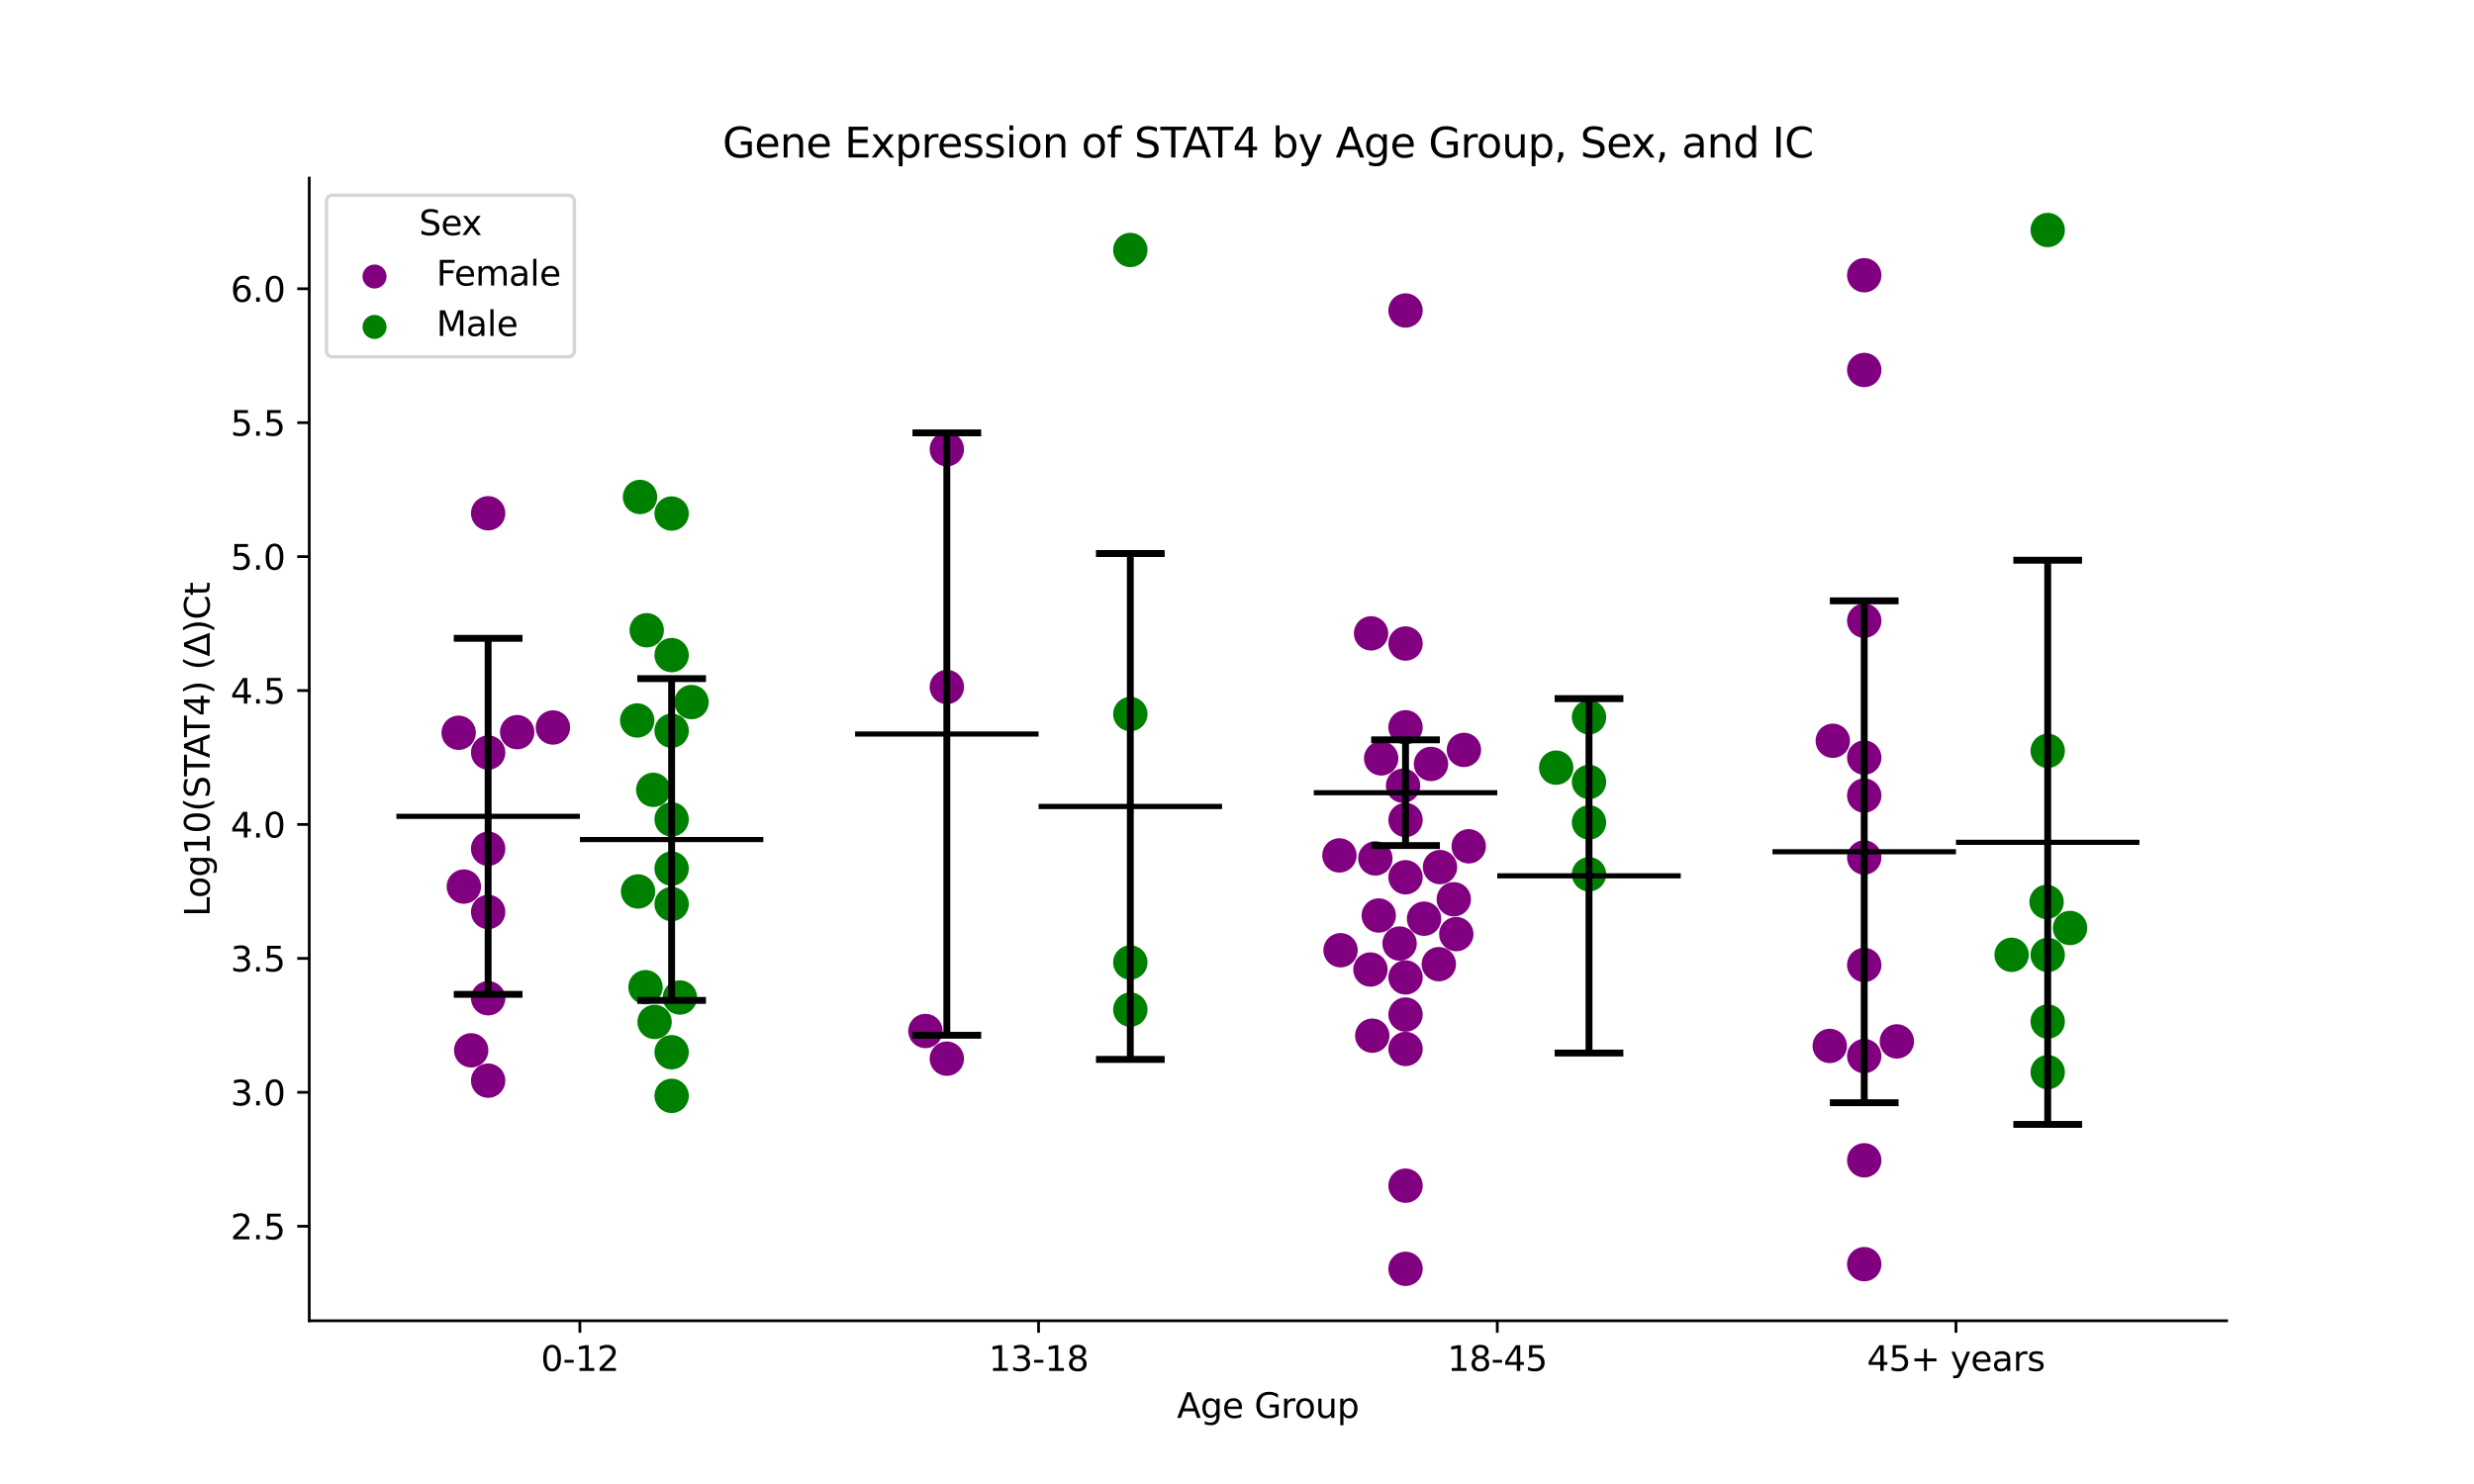 <?xml version="1.0" encoding="utf-8" standalone="no"?>
<!DOCTYPE svg PUBLIC "-//W3C//DTD SVG 1.1//EN"
  "http://www.w3.org/Graphics/SVG/1.1/DTD/svg11.dtd">
<svg xmlns:xlink="http://www.w3.org/1999/xlink" width="720pt" height="432pt" viewBox="0 0 720 432" xmlns="http://www.w3.org/2000/svg" version="1.1">
 <defs>
  <style type="text/css">*{stroke-linejoin: round; stroke-linecap: butt}</style>
 </defs>
 <g id="figure_1">
  <g id="patch_1">
   <path d="M 0 432 
L 720 432 
L 720 0 
L 0 0 
z
" style="fill: #ffffff"/>
  </g>
  <g id="axes_1">
   <g id="patch_2">
    <path d="M 90 384.48 
L 648 384.48 
L 648 51.84 
L 90 51.84 
z
" style="fill: #ffffff"/>
   </g>
   <g id="PathCollection_1">
    <defs>
     <path id="C0_0_8b8d76225d" d="M 0 5 
C 1.326 5 2.598 4.473 3.536 3.536 
C 4.473 2.598 5 1.326 5 -0 
C 5 -1.326 4.473 -2.598 3.536 -3.536 
C 2.598 -4.473 1.326 -5 0 -5 
C -1.326 -5 -2.598 -4.473 -3.536 -3.536 
C -4.473 -2.598 -5 -1.326 -5 0 
C -5 1.326 -4.473 2.598 -3.536 3.536 
C -2.598 4.473 -1.326 5 0 5 
z
"/>
    </defs>
    <g clip-path="url(#pb7ca5a3e1f)">
     <use xlink:href="#C0_0_8b8d76225d" x="160.913" y="211.775" style="fill: #800080"/>
    </g>
    <g clip-path="url(#pb7ca5a3e1f)">
     <use xlink:href="#C0_0_8b8d76225d" x="142.062" y="219.074" style="fill: #800080"/>
    </g>
    <g clip-path="url(#pb7ca5a3e1f)">
     <use xlink:href="#C0_0_8b8d76225d" x="142.062" y="314.582" style="fill: #800080"/>
    </g>
    <g clip-path="url(#pb7ca5a3e1f)">
     <use xlink:href="#C0_0_8b8d76225d" x="142.062" y="290.593" style="fill: #800080"/>
    </g>
    <g clip-path="url(#pb7ca5a3e1f)">
     <use xlink:href="#C0_0_8b8d76225d" x="150.511" y="213.136" style="fill: #800080"/>
    </g>
    <g clip-path="url(#pb7ca5a3e1f)">
     <use xlink:href="#C0_0_8b8d76225d" x="142.062" y="247.083" style="fill: #800080"/>
    </g>
    <g clip-path="url(#pb7ca5a3e1f)">
     <use xlink:href="#C0_0_8b8d76225d" x="142.062" y="149.418" style="fill: #800080"/>
    </g>
    <g clip-path="url(#pb7ca5a3e1f)">
     <use xlink:href="#C0_0_8b8d76225d" x="133.48" y="213.312" style="fill: #800080"/>
    </g>
    <g clip-path="url(#pb7ca5a3e1f)">
     <use xlink:href="#C0_0_8b8d76225d" x="137.127" y="305.756" style="fill: #800080"/>
    </g>
    <g clip-path="url(#pb7ca5a3e1f)">
     <use xlink:href="#C0_0_8b8d76225d" x="142.062" y="265.479" style="fill: #800080"/>
    </g>
    <g clip-path="url(#pb7ca5a3e1f)">
     <use xlink:href="#C0_0_8b8d76225d" x="134.988" y="258.089" style="fill: #800080"/>
    </g>
   </g>
   <g id="PathCollection_2">
    <defs>
     <path id="C1_0_8d7c200699" d="M 0 5 
C 1.326 5 2.598 4.473 3.536 3.536 
C 4.473 2.598 5 1.326 5 -0 
C 5 -1.326 4.473 -2.598 3.536 -3.536 
C 2.598 -4.473 1.326 -5 0 -5 
C -1.326 -5 -2.598 -4.473 -3.536 -3.536 
C -4.473 -2.598 -5 -1.326 -5 0 
C -5 1.326 -4.473 2.598 -3.536 3.536 
C -2.598 4.473 -1.326 5 0 5 
z
"/>
    </defs>
    <g clip-path="url(#pb7ca5a3e1f)">
     <use xlink:href="#C1_0_8d7c200699" x="195.459" y="263.179" style="fill: #008000"/>
    </g>
    <g clip-path="url(#pb7ca5a3e1f)">
     <use xlink:href="#C1_0_8d7c200699" x="185.44" y="209.73" style="fill: #008000"/>
    </g>
    <g clip-path="url(#pb7ca5a3e1f)">
     <use xlink:href="#C1_0_8d7c200699" x="195.459" y="306.306" style="fill: #008000"/>
    </g>
    <g clip-path="url(#pb7ca5a3e1f)">
     <use xlink:href="#C1_0_8d7c200699" x="195.459" y="190.709" style="fill: #008000"/>
    </g>
    <g clip-path="url(#pb7ca5a3e1f)">
     <use xlink:href="#C1_0_8d7c200699" x="197.877" y="290.377" style="fill: #008000"/>
    </g>
    <g clip-path="url(#pb7ca5a3e1f)">
     <use xlink:href="#C1_0_8d7c200699" x="201.254" y="204.382" style="fill: #008000"/>
    </g>
    <g clip-path="url(#pb7ca5a3e1f)">
     <use xlink:href="#C1_0_8d7c200699" x="195.459" y="252.85" style="fill: #008000"/>
    </g>
    <g clip-path="url(#pb7ca5a3e1f)">
     <use xlink:href="#C1_0_8d7c200699" x="186.261" y="144.673" style="fill: #008000"/>
    </g>
    <g clip-path="url(#pb7ca5a3e1f)">
     <use xlink:href="#C1_0_8d7c200699" x="195.459" y="149.495" style="fill: #008000"/>
    </g>
    <g clip-path="url(#pb7ca5a3e1f)">
     <use xlink:href="#C1_0_8d7c200699" x="195.459" y="212.721" style="fill: #008000"/>
    </g>
    <g clip-path="url(#pb7ca5a3e1f)">
     <use xlink:href="#C1_0_8d7c200699" x="195.459" y="319.015" style="fill: #008000"/>
    </g>
    <g clip-path="url(#pb7ca5a3e1f)">
     <use xlink:href="#C1_0_8d7c200699" x="190.499" y="297.492" style="fill: #008000"/>
    </g>
    <g clip-path="url(#pb7ca5a3e1f)">
     <use xlink:href="#C1_0_8d7c200699" x="195.459" y="238.533" style="fill: #008000"/>
    </g>
    <g clip-path="url(#pb7ca5a3e1f)">
     <use xlink:href="#C1_0_8d7c200699" x="188.212" y="183.473" style="fill: #008000"/>
    </g>
    <g clip-path="url(#pb7ca5a3e1f)">
     <use xlink:href="#C1_0_8d7c200699" x="187.862" y="287.373" style="fill: #008000"/>
    </g>
    <g clip-path="url(#pb7ca5a3e1f)">
     <use xlink:href="#C1_0_8d7c200699" x="185.69" y="259.513" style="fill: #008000"/>
    </g>
    <g clip-path="url(#pb7ca5a3e1f)">
     <use xlink:href="#C1_0_8d7c200699" x="190.115" y="229.925" style="fill: #008000"/>
    </g>
   </g>
   <g id="PathCollection_3">
    <defs>
     <path id="C2_0_3008ca7028" d="M 0 5 
C 1.326 5 2.598 4.473 3.536 3.536 
C 4.473 2.598 5 1.326 5 -0 
C 5 -1.326 4.473 -2.598 3.536 -3.536 
C 2.598 -4.473 1.326 -5 0 -5 
C -1.326 -5 -2.598 -4.473 -3.536 -3.536 
C -4.473 -2.598 -5 -1.326 -5 0 
C -5 1.326 -4.473 2.598 -3.536 3.536 
C -2.598 4.473 -1.326 5 0 5 
z
"/>
    </defs>
    <g clip-path="url(#pb7ca5a3e1f)">
     <use xlink:href="#C2_0_3008ca7028" x="275.555" y="308.18" style="fill: #800080"/>
    </g>
    <g clip-path="url(#pb7ca5a3e1f)">
     <use xlink:href="#C2_0_3008ca7028" x="275.555" y="199.99" style="fill: #800080"/>
    </g>
    <g clip-path="url(#pb7ca5a3e1f)">
     <use xlink:href="#C2_0_3008ca7028" x="275.555" y="130.769" style="fill: #800080"/>
    </g>
    <g clip-path="url(#pb7ca5a3e1f)">
     <use xlink:href="#C2_0_3008ca7028" x="269.324" y="300.131" style="fill: #800080"/>
    </g>
   </g>
   <g id="PathCollection_4">
    <defs>
     <path id="C3_0_a624e54385" d="M 0 5 
C 1.326 5 2.598 4.473 3.536 3.536 
C 4.473 2.598 5 1.326 5 -0 
C 5 -1.326 4.473 -2.598 3.536 -3.536 
C 2.598 -4.473 1.326 -5 0 -5 
C -1.326 -5 -2.598 -4.473 -3.536 -3.536 
C -4.473 -2.598 -5 -1.326 -5 0 
C -5 1.326 -4.473 2.598 -3.536 3.536 
C -2.598 4.473 -1.326 5 0 5 
z
"/>
    </defs>
    <g clip-path="url(#pb7ca5a3e1f)">
     <use xlink:href="#C3_0_a624e54385" x="328.952" y="72.769" style="fill: #008000"/>
    </g>
    <g clip-path="url(#pb7ca5a3e1f)">
     <use xlink:href="#C3_0_a624e54385" x="328.952" y="280.181" style="fill: #008000"/>
    </g>
    <g clip-path="url(#pb7ca5a3e1f)">
     <use xlink:href="#C3_0_a624e54385" x="328.952" y="207.868" style="fill: #008000"/>
    </g>
    <g clip-path="url(#pb7ca5a3e1f)">
     <use xlink:href="#C3_0_a624e54385" x="328.952" y="293.904" style="fill: #008000"/>
    </g>
   </g>
   <g id="PathCollection_5">
    <defs>
     <path id="C4_0_bea92e4f28" d="M 0 5 
C 1.326 5 2.598 4.473 3.536 3.536 
C 4.473 2.598 5 1.326 5 -0 
C 5 -1.326 4.473 -2.598 3.536 -3.536 
C 2.598 -4.473 1.326 -5 0 -5 
C -1.326 -5 -2.598 -4.473 -3.536 -3.536 
C -4.473 -2.598 -5 -1.326 -5 0 
C -5 1.326 -4.473 2.598 -3.536 3.536 
C -2.598 4.473 -1.326 5 0 5 
z
"/>
    </defs>
    <g clip-path="url(#pb7ca5a3e1f)">
     <use xlink:href="#C4_0_bea92e4f28" x="426.043" y="218.301" style="fill: #800080"/>
    </g>
    <g clip-path="url(#pb7ca5a3e1f)">
     <use xlink:href="#C4_0_bea92e4f28" x="390.137" y="276.622" style="fill: #800080"/>
    </g>
    <g clip-path="url(#pb7ca5a3e1f)">
     <use xlink:href="#C4_0_bea92e4f28" x="409.048" y="255.376" style="fill: #800080"/>
    </g>
    <g clip-path="url(#pb7ca5a3e1f)">
     <use xlink:href="#C4_0_bea92e4f28" x="423.819" y="271.926" style="fill: #800080"/>
    </g>
    <g clip-path="url(#pb7ca5a3e1f)">
     <use xlink:href="#C4_0_bea92e4f28" x="401.96" y="220.777" style="fill: #800080"/>
    </g>
    <g clip-path="url(#pb7ca5a3e1f)">
     <use xlink:href="#C4_0_bea92e4f28" x="399.018" y="184.375" style="fill: #800080"/>
    </g>
    <g clip-path="url(#pb7ca5a3e1f)">
     <use xlink:href="#C4_0_bea92e4f28" x="409.048" y="211.716" style="fill: #800080"/>
    </g>
    <g clip-path="url(#pb7ca5a3e1f)">
     <use xlink:href="#C4_0_bea92e4f28" x="416.46" y="222.388" style="fill: #800080"/>
    </g>
    <g clip-path="url(#pb7ca5a3e1f)">
     <use xlink:href="#C4_0_bea92e4f28" x="423.092" y="261.781" style="fill: #800080"/>
    </g>
    <g clip-path="url(#pb7ca5a3e1f)">
     <use xlink:href="#C4_0_bea92e4f28" x="408.335" y="228.723" style="fill: #800080"/>
    </g>
    <g clip-path="url(#pb7ca5a3e1f)">
     <use xlink:href="#C4_0_bea92e4f28" x="427.439" y="246.366" style="fill: #800080"/>
    </g>
    <g clip-path="url(#pb7ca5a3e1f)">
     <use xlink:href="#C4_0_bea92e4f28" x="398.83" y="282.231" style="fill: #800080"/>
    </g>
    <g clip-path="url(#pb7ca5a3e1f)">
     <use xlink:href="#C4_0_bea92e4f28" x="389.807" y="249.018" style="fill: #800080"/>
    </g>
    <g clip-path="url(#pb7ca5a3e1f)">
     <use xlink:href="#C4_0_bea92e4f28" x="409.048" y="238.7" style="fill: #800080"/>
    </g>
    <g clip-path="url(#pb7ca5a3e1f)">
     <use xlink:href="#C4_0_bea92e4f28" x="419.076" y="252.412" style="fill: #800080"/>
    </g>
    <g clip-path="url(#pb7ca5a3e1f)">
     <use xlink:href="#C4_0_bea92e4f28" x="414.435" y="267.44" style="fill: #800080"/>
    </g>
    <g clip-path="url(#pb7ca5a3e1f)">
     <use xlink:href="#C4_0_bea92e4f28" x="409.048" y="345.157" style="fill: #800080"/>
    </g>
    <g clip-path="url(#pb7ca5a3e1f)">
     <use xlink:href="#C4_0_bea92e4f28" x="401.252" y="266.508" style="fill: #800080"/>
    </g>
    <g clip-path="url(#pb7ca5a3e1f)">
     <use xlink:href="#C4_0_bea92e4f28" x="399.365" y="301.494" style="fill: #800080"/>
    </g>
    <g clip-path="url(#pb7ca5a3e1f)">
     <use xlink:href="#C4_0_bea92e4f28" x="418.734" y="280.675" style="fill: #800080"/>
    </g>
    <g clip-path="url(#pb7ca5a3e1f)">
     <use xlink:href="#C4_0_bea92e4f28" x="409.048" y="187.334" style="fill: #800080"/>
    </g>
    <g clip-path="url(#pb7ca5a3e1f)">
     <use xlink:href="#C4_0_bea92e4f28" x="409.048" y="305.361" style="fill: #800080"/>
    </g>
    <g clip-path="url(#pb7ca5a3e1f)">
     <use xlink:href="#C4_0_bea92e4f28" x="407.316" y="274.671" style="fill: #800080"/>
    </g>
    <g clip-path="url(#pb7ca5a3e1f)">
     <use xlink:href="#C4_0_bea92e4f28" x="409.048" y="369.36" style="fill: #800080"/>
    </g>
    <g clip-path="url(#pb7ca5a3e1f)">
     <use xlink:href="#C4_0_bea92e4f28" x="409.048" y="295.341" style="fill: #800080"/>
    </g>
    <g clip-path="url(#pb7ca5a3e1f)">
     <use xlink:href="#C4_0_bea92e4f28" x="400.266" y="249.894" style="fill: #800080"/>
    </g>
    <g clip-path="url(#pb7ca5a3e1f)">
     <use xlink:href="#C4_0_bea92e4f28" x="409.048" y="284.534" style="fill: #800080"/>
    </g>
    <g clip-path="url(#pb7ca5a3e1f)">
     <use xlink:href="#C4_0_bea92e4f28" x="409.048" y="90.387" style="fill: #800080"/>
    </g>
   </g>
   <g id="PathCollection_6">
    <defs>
     <path id="C5_0_c00184aec3" d="M 0 5 
C 1.326 5 2.598 4.473 3.536 3.536 
C 4.473 2.598 5 1.326 5 -0 
C 5 -1.326 4.473 -2.598 3.536 -3.536 
C 2.598 -4.473 1.326 -5 0 -5 
C -1.326 -5 -2.598 -4.473 -3.536 -3.536 
C -4.473 -2.598 -5 -1.326 -5 0 
C -5 1.326 -4.473 2.598 -3.536 3.536 
C -2.598 4.473 -1.326 5 0 5 
z
"/>
    </defs>
    <g clip-path="url(#pb7ca5a3e1f)">
     <use xlink:href="#C5_0_c00184aec3" x="462.445" y="227.62" style="fill: #008000"/>
    </g>
    <g clip-path="url(#pb7ca5a3e1f)">
     <use xlink:href="#C5_0_c00184aec3" x="462.445" y="208.792" style="fill: #008000"/>
    </g>
    <g clip-path="url(#pb7ca5a3e1f)">
     <use xlink:href="#C5_0_c00184aec3" x="452.892" y="223.469" style="fill: #008000"/>
    </g>
    <g clip-path="url(#pb7ca5a3e1f)">
     <use xlink:href="#C5_0_c00184aec3" x="462.445" y="239.408" style="fill: #008000"/>
    </g>
    <g clip-path="url(#pb7ca5a3e1f)">
     <use xlink:href="#C5_0_c00184aec3" x="462.445" y="254.506" style="fill: #008000"/>
    </g>
   </g>
   <g id="PathCollection_7">
    <defs>
     <path id="C6_0_31032e28a0" d="M 0 5 
C 1.326 5 2.598 4.473 3.536 3.536 
C 4.473 2.598 5 1.326 5 -0 
C 5 -1.326 4.473 -2.598 3.536 -3.536 
C 2.598 -4.473 1.326 -5 0 -5 
C -1.326 -5 -2.598 -4.473 -3.536 -3.536 
C -4.473 -2.598 -5 -1.326 -5 0 
C -5 1.326 -4.473 2.598 -3.536 3.536 
C -2.598 4.473 -1.326 5 0 5 
z
"/>
    </defs>
    <g clip-path="url(#pb7ca5a3e1f)">
     <use xlink:href="#C6_0_31032e28a0" x="533.391" y="215.646" style="fill: #800080"/>
    </g>
    <g clip-path="url(#pb7ca5a3e1f)">
     <use xlink:href="#C6_0_31032e28a0" x="542.541" y="307.427" style="fill: #800080"/>
    </g>
    <g clip-path="url(#pb7ca5a3e1f)">
     <use xlink:href="#C6_0_31032e28a0" x="542.541" y="231.589" style="fill: #800080"/>
    </g>
    <g clip-path="url(#pb7ca5a3e1f)">
     <use xlink:href="#C6_0_31032e28a0" x="542.541" y="220.552" style="fill: #800080"/>
    </g>
    <g clip-path="url(#pb7ca5a3e1f)">
     <use xlink:href="#C6_0_31032e28a0" x="542.541" y="180.701" style="fill: #800080"/>
    </g>
    <g clip-path="url(#pb7ca5a3e1f)">
     <use xlink:href="#C6_0_31032e28a0" x="542.541" y="280.901" style="fill: #800080"/>
    </g>
    <g clip-path="url(#pb7ca5a3e1f)">
     <use xlink:href="#C6_0_31032e28a0" x="532.508" y="304.477" style="fill: #800080"/>
    </g>
    <g clip-path="url(#pb7ca5a3e1f)">
     <use xlink:href="#C6_0_31032e28a0" x="542.541" y="337.773" style="fill: #800080"/>
    </g>
    <g clip-path="url(#pb7ca5a3e1f)">
     <use xlink:href="#C6_0_31032e28a0" x="552.037" y="303.16" style="fill: #800080"/>
    </g>
    <g clip-path="url(#pb7ca5a3e1f)">
     <use xlink:href="#C6_0_31032e28a0" x="542.541" y="368.006" style="fill: #800080"/>
    </g>
    <g clip-path="url(#pb7ca5a3e1f)">
     <use xlink:href="#C6_0_31032e28a0" x="542.541" y="80.121" style="fill: #800080"/>
    </g>
    <g clip-path="url(#pb7ca5a3e1f)">
     <use xlink:href="#C6_0_31032e28a0" x="542.541" y="249.622" style="fill: #800080"/>
    </g>
    <g clip-path="url(#pb7ca5a3e1f)">
     <use xlink:href="#C6_0_31032e28a0" x="542.541" y="107.702" style="fill: #800080"/>
    </g>
   </g>
   <g id="PathCollection_8">
    <defs>
     <path id="C7_0_d4eb9550bb" d="M 0 5 
C 1.326 5 2.598 4.473 3.536 3.536 
C 4.473 2.598 5 1.326 5 -0 
C 5 -1.326 4.473 -2.598 3.536 -3.536 
C 2.598 -4.473 1.326 -5 0 -5 
C -1.326 -5 -2.598 -4.473 -3.536 -3.536 
C -4.473 -2.598 -5 -1.326 -5 0 
C -5 1.326 -4.473 2.598 -3.536 3.536 
C -2.598 4.473 -1.326 5 0 5 
z
"/>
    </defs>
    <g clip-path="url(#pb7ca5a3e1f)">
     <use xlink:href="#C7_0_d4eb9550bb" x="595.938" y="312.111" style="fill: #008000"/>
    </g>
    <g clip-path="url(#pb7ca5a3e1f)">
     <use xlink:href="#C7_0_d4eb9550bb" x="595.938" y="218.573" style="fill: #008000"/>
    </g>
    <g clip-path="url(#pb7ca5a3e1f)">
     <use xlink:href="#C7_0_d4eb9550bb" x="595.938" y="277.989" style="fill: #008000"/>
    </g>
    <g clip-path="url(#pb7ca5a3e1f)">
     <use xlink:href="#C7_0_d4eb9550bb" x="585.438" y="277.954" style="fill: #008000"/>
    </g>
    <g clip-path="url(#pb7ca5a3e1f)">
     <use xlink:href="#C7_0_d4eb9550bb" x="595.61" y="262.549" style="fill: #008000"/>
    </g>
    <g clip-path="url(#pb7ca5a3e1f)">
     <use xlink:href="#C7_0_d4eb9550bb" x="595.938" y="297.379" style="fill: #008000"/>
    </g>
    <g clip-path="url(#pb7ca5a3e1f)">
     <use xlink:href="#C7_0_d4eb9550bb" x="595.938" y="66.96" style="fill: #008000"/>
    </g>
    <g clip-path="url(#pb7ca5a3e1f)">
     <use xlink:href="#C7_0_d4eb9550bb" x="602.445" y="270.141" style="fill: #008000"/>
    </g>
   </g>
   <g id="PathCollection_9"/>
   <g id="PathCollection_10"/>
   <g id="matplotlib.axis_1">
    <g id="xtick_1">
     <g id="line2d_1">
      <defs>
       <path id="m28224270ea" d="M 0 0 
L 0 3.5 
" style="stroke: #000000; stroke-width: 0.8"/>
      </defs>
      <g>
       <use xlink:href="#m28224270ea" x="168.761" y="384.48" style="stroke: #000000; stroke-width: 0.8"/>
      </g>
     </g>
     <g id="text_1">
      <!-- 0-12 -->
      <g transform="translate(157.413 399.078) scale(0.1 -0.1)">
       <defs>
        <path id="DejaVuSans-30" d="M 2034 4250 
Q 1547 4250 1301 3770 
Q 1056 3291 1056 2328 
Q 1056 1369 1301 889 
Q 1547 409 2034 409 
Q 2525 409 2770 889 
Q 3016 1369 3016 2328 
Q 3016 3291 2770 3770 
Q 2525 4250 2034 4250 
z
M 2034 4750 
Q 2819 4750 3233 4129 
Q 3647 3509 3647 2328 
Q 3647 1150 3233 529 
Q 2819 -91 2034 -91 
Q 1250 -91 836 529 
Q 422 1150 422 2328 
Q 422 3509 836 4129 
Q 1250 4750 2034 4750 
z
" transform="scale(0.016)"/>
        <path id="DejaVuSans-2d" d="M 313 2009 
L 1997 2009 
L 1997 1497 
L 313 1497 
L 313 2009 
z
" transform="scale(0.016)"/>
        <path id="DejaVuSans-31" d="M 794 531 
L 1825 531 
L 1825 4091 
L 703 3866 
L 703 4441 
L 1819 4666 
L 2450 4666 
L 2450 531 
L 3481 531 
L 3481 0 
L 794 0 
L 794 531 
z
" transform="scale(0.016)"/>
        <path id="DejaVuSans-32" d="M 1228 531 
L 3431 531 
L 3431 0 
L 469 0 
L 469 531 
Q 828 903 1448 1529 
Q 2069 2156 2228 2338 
Q 2531 2678 2651 2914 
Q 2772 3150 2772 3378 
Q 2772 3750 2511 3984 
Q 2250 4219 1831 4219 
Q 1534 4219 1204 4116 
Q 875 4013 500 3803 
L 500 4441 
Q 881 4594 1212 4672 
Q 1544 4750 1819 4750 
Q 2544 4750 2975 4387 
Q 3406 4025 3406 3419 
Q 3406 3131 3298 2873 
Q 3191 2616 2906 2266 
Q 2828 2175 2409 1742 
Q 1991 1309 1228 531 
z
" transform="scale(0.016)"/>
       </defs>
       <use xlink:href="#DejaVuSans-30"/>
       <use xlink:href="#DejaVuSans-2d" x="63.623"/>
       <use xlink:href="#DejaVuSans-31" x="99.707"/>
       <use xlink:href="#DejaVuSans-32" x="163.33"/>
      </g>
     </g>
    </g>
    <g id="xtick_2">
     <g id="line2d_2">
      <g>
       <use xlink:href="#m28224270ea" x="302.254" y="384.48" style="stroke: #000000; stroke-width: 0.8"/>
      </g>
     </g>
     <g id="text_2">
      <!-- 13-18 -->
      <g transform="translate(287.725 399.078) scale(0.1 -0.1)">
       <defs>
        <path id="DejaVuSans-33" d="M 2597 2516 
Q 3050 2419 3304 2112 
Q 3559 1806 3559 1356 
Q 3559 666 3084 287 
Q 2609 -91 1734 -91 
Q 1441 -91 1130 -33 
Q 819 25 488 141 
L 488 750 
Q 750 597 1062 519 
Q 1375 441 1716 441 
Q 2309 441 2620 675 
Q 2931 909 2931 1356 
Q 2931 1769 2642 2001 
Q 2353 2234 1838 2234 
L 1294 2234 
L 1294 2753 
L 1863 2753 
Q 2328 2753 2575 2939 
Q 2822 3125 2822 3475 
Q 2822 3834 2567 4026 
Q 2313 4219 1838 4219 
Q 1578 4219 1281 4162 
Q 984 4106 628 3988 
L 628 4550 
Q 988 4650 1302 4700 
Q 1616 4750 1894 4750 
Q 2613 4750 3031 4423 
Q 3450 4097 3450 3541 
Q 3450 3153 3228 2886 
Q 3006 2619 2597 2516 
z
" transform="scale(0.016)"/>
        <path id="DejaVuSans-38" d="M 2034 2216 
Q 1584 2216 1326 1975 
Q 1069 1734 1069 1313 
Q 1069 891 1326 650 
Q 1584 409 2034 409 
Q 2484 409 2743 651 
Q 3003 894 3003 1313 
Q 3003 1734 2745 1975 
Q 2488 2216 2034 2216 
z
M 1403 2484 
Q 997 2584 770 2862 
Q 544 3141 544 3541 
Q 544 4100 942 4425 
Q 1341 4750 2034 4750 
Q 2731 4750 3128 4425 
Q 3525 4100 3525 3541 
Q 3525 3141 3298 2862 
Q 3072 2584 2669 2484 
Q 3125 2378 3379 2068 
Q 3634 1759 3634 1313 
Q 3634 634 3220 271 
Q 2806 -91 2034 -91 
Q 1263 -91 848 271 
Q 434 634 434 1313 
Q 434 1759 690 2068 
Q 947 2378 1403 2484 
z
M 1172 3481 
Q 1172 3119 1398 2916 
Q 1625 2713 2034 2713 
Q 2441 2713 2670 2916 
Q 2900 3119 2900 3481 
Q 2900 3844 2670 4047 
Q 2441 4250 2034 4250 
Q 1625 4250 1398 4047 
Q 1172 3844 1172 3481 
z
" transform="scale(0.016)"/>
       </defs>
       <use xlink:href="#DejaVuSans-31"/>
       <use xlink:href="#DejaVuSans-33" x="63.623"/>
       <use xlink:href="#DejaVuSans-2d" x="127.246"/>
       <use xlink:href="#DejaVuSans-31" x="163.33"/>
       <use xlink:href="#DejaVuSans-38" x="226.953"/>
      </g>
     </g>
    </g>
    <g id="xtick_3">
     <g id="line2d_3">
      <g>
       <use xlink:href="#m28224270ea" x="435.746" y="384.48" style="stroke: #000000; stroke-width: 0.8"/>
      </g>
     </g>
     <g id="text_3">
      <!-- 18-45 -->
      <g transform="translate(421.218 399.078) scale(0.1 -0.1)">
       <defs>
        <path id="DejaVuSans-34" d="M 2419 4116 
L 825 1625 
L 2419 1625 
L 2419 4116 
z
M 2253 4666 
L 3047 4666 
L 3047 1625 
L 3713 1625 
L 3713 1100 
L 3047 1100 
L 3047 0 
L 2419 0 
L 2419 1100 
L 313 1100 
L 313 1709 
L 2253 4666 
z
" transform="scale(0.016)"/>
        <path id="DejaVuSans-35" d="M 691 4666 
L 3169 4666 
L 3169 4134 
L 1269 4134 
L 1269 2991 
Q 1406 3038 1543 3061 
Q 1681 3084 1819 3084 
Q 2600 3084 3056 2656 
Q 3513 2228 3513 1497 
Q 3513 744 3044 326 
Q 2575 -91 1722 -91 
Q 1428 -91 1123 -41 
Q 819 9 494 109 
L 494 744 
Q 775 591 1075 516 
Q 1375 441 1709 441 
Q 2250 441 2565 725 
Q 2881 1009 2881 1497 
Q 2881 1984 2565 2268 
Q 2250 2553 1709 2553 
Q 1456 2553 1204 2497 
Q 953 2441 691 2322 
L 691 4666 
z
" transform="scale(0.016)"/>
       </defs>
       <use xlink:href="#DejaVuSans-31"/>
       <use xlink:href="#DejaVuSans-38" x="63.623"/>
       <use xlink:href="#DejaVuSans-2d" x="127.246"/>
       <use xlink:href="#DejaVuSans-34" x="163.33"/>
       <use xlink:href="#DejaVuSans-35" x="226.953"/>
      </g>
     </g>
    </g>
    <g id="xtick_4">
     <g id="line2d_4">
      <g>
       <use xlink:href="#m28224270ea" x="569.239" y="384.48" style="stroke: #000000; stroke-width: 0.8"/>
      </g>
     </g>
     <g id="text_4">
      <!-- 45+ years -->
      <g transform="translate(543.338 399.078) scale(0.1 -0.1)">
       <defs>
        <path id="DejaVuSans-2b" d="M 2944 4013 
L 2944 2272 
L 4684 2272 
L 4684 1741 
L 2944 1741 
L 2944 0 
L 2419 0 
L 2419 1741 
L 678 1741 
L 678 2272 
L 2419 2272 
L 2419 4013 
L 2944 4013 
z
" transform="scale(0.016)"/>
        <path id="DejaVuSans-20" transform="scale(0.016)"/>
        <path id="DejaVuSans-79" d="M 2059 -325 
Q 1816 -950 1584 -1140 
Q 1353 -1331 966 -1331 
L 506 -1331 
L 506 -850 
L 844 -850 
Q 1081 -850 1212 -737 
Q 1344 -625 1503 -206 
L 1606 56 
L 191 3500 
L 800 3500 
L 1894 763 
L 2988 3500 
L 3597 3500 
L 2059 -325 
z
" transform="scale(0.016)"/>
        <path id="DejaVuSans-65" d="M 3597 1894 
L 3597 1613 
L 953 1613 
Q 991 1019 1311 708 
Q 1631 397 2203 397 
Q 2534 397 2845 478 
Q 3156 559 3463 722 
L 3463 178 
Q 3153 47 2828 -22 
Q 2503 -91 2169 -91 
Q 1331 -91 842 396 
Q 353 884 353 1716 
Q 353 2575 817 3079 
Q 1281 3584 2069 3584 
Q 2775 3584 3186 3129 
Q 3597 2675 3597 1894 
z
M 3022 2063 
Q 3016 2534 2758 2815 
Q 2500 3097 2075 3097 
Q 1594 3097 1305 2825 
Q 1016 2553 972 2059 
L 3022 2063 
z
" transform="scale(0.016)"/>
        <path id="DejaVuSans-61" d="M 2194 1759 
Q 1497 1759 1228 1600 
Q 959 1441 959 1056 
Q 959 750 1161 570 
Q 1363 391 1709 391 
Q 2188 391 2477 730 
Q 2766 1069 2766 1631 
L 2766 1759 
L 2194 1759 
z
M 3341 1997 
L 3341 0 
L 2766 0 
L 2766 531 
Q 2569 213 2275 61 
Q 1981 -91 1556 -91 
Q 1019 -91 701 211 
Q 384 513 384 1019 
Q 384 1609 779 1909 
Q 1175 2209 1959 2209 
L 2766 2209 
L 2766 2266 
Q 2766 2663 2505 2880 
Q 2244 3097 1772 3097 
Q 1472 3097 1187 3025 
Q 903 2953 641 2809 
L 641 3341 
Q 956 3463 1253 3523 
Q 1550 3584 1831 3584 
Q 2591 3584 2966 3190 
Q 3341 2797 3341 1997 
z
" transform="scale(0.016)"/>
        <path id="DejaVuSans-72" d="M 2631 2963 
Q 2534 3019 2420 3045 
Q 2306 3072 2169 3072 
Q 1681 3072 1420 2755 
Q 1159 2438 1159 1844 
L 1159 0 
L 581 0 
L 581 3500 
L 1159 3500 
L 1159 2956 
Q 1341 3275 1631 3429 
Q 1922 3584 2338 3584 
Q 2397 3584 2469 3576 
Q 2541 3569 2628 3553 
L 2631 2963 
z
" transform="scale(0.016)"/>
        <path id="DejaVuSans-73" d="M 2834 3397 
L 2834 2853 
Q 2591 2978 2328 3040 
Q 2066 3103 1784 3103 
Q 1356 3103 1142 2972 
Q 928 2841 928 2578 
Q 928 2378 1081 2264 
Q 1234 2150 1697 2047 
L 1894 2003 
Q 2506 1872 2764 1633 
Q 3022 1394 3022 966 
Q 3022 478 2636 193 
Q 2250 -91 1575 -91 
Q 1294 -91 989 -36 
Q 684 19 347 128 
L 347 722 
Q 666 556 975 473 
Q 1284 391 1588 391 
Q 1994 391 2212 530 
Q 2431 669 2431 922 
Q 2431 1156 2273 1281 
Q 2116 1406 1581 1522 
L 1381 1569 
Q 847 1681 609 1914 
Q 372 2147 372 2553 
Q 372 3047 722 3315 
Q 1072 3584 1716 3584 
Q 2034 3584 2315 3537 
Q 2597 3491 2834 3397 
z
" transform="scale(0.016)"/>
       </defs>
       <use xlink:href="#DejaVuSans-34"/>
       <use xlink:href="#DejaVuSans-35" x="63.623"/>
       <use xlink:href="#DejaVuSans-2b" x="127.246"/>
       <use xlink:href="#DejaVuSans-20" x="211.035"/>
       <use xlink:href="#DejaVuSans-79" x="242.822"/>
       <use xlink:href="#DejaVuSans-65" x="302.002"/>
       <use xlink:href="#DejaVuSans-61" x="363.525"/>
       <use xlink:href="#DejaVuSans-72" x="424.805"/>
       <use xlink:href="#DejaVuSans-73" x="465.918"/>
      </g>
     </g>
    </g>
    <g id="text_5">
     <!-- Age Group -->
     <g transform="translate(342.52 412.757) scale(0.1 -0.1)">
      <defs>
       <path id="DejaVuSans-41" d="M 2188 4044 
L 1331 1722 
L 3047 1722 
L 2188 4044 
z
M 1831 4666 
L 2547 4666 
L 4325 0 
L 3669 0 
L 3244 1197 
L 1141 1197 
L 716 0 
L 50 0 
L 1831 4666 
z
" transform="scale(0.016)"/>
       <path id="DejaVuSans-67" d="M 2906 1791 
Q 2906 2416 2648 2759 
Q 2391 3103 1925 3103 
Q 1463 3103 1205 2759 
Q 947 2416 947 1791 
Q 947 1169 1205 825 
Q 1463 481 1925 481 
Q 2391 481 2648 825 
Q 2906 1169 2906 1791 
z
M 3481 434 
Q 3481 -459 3084 -895 
Q 2688 -1331 1869 -1331 
Q 1566 -1331 1297 -1286 
Q 1028 -1241 775 -1147 
L 775 -588 
Q 1028 -725 1275 -790 
Q 1522 -856 1778 -856 
Q 2344 -856 2625 -561 
Q 2906 -266 2906 331 
L 2906 616 
Q 2728 306 2450 153 
Q 2172 0 1784 0 
Q 1141 0 747 490 
Q 353 981 353 1791 
Q 353 2603 747 3093 
Q 1141 3584 1784 3584 
Q 2172 3584 2450 3431 
Q 2728 3278 2906 2969 
L 2906 3500 
L 3481 3500 
L 3481 434 
z
" transform="scale(0.016)"/>
       <path id="DejaVuSans-47" d="M 3809 666 
L 3809 1919 
L 2778 1919 
L 2778 2438 
L 4434 2438 
L 4434 434 
Q 4069 175 3628 42 
Q 3188 -91 2688 -91 
Q 1594 -91 976 548 
Q 359 1188 359 2328 
Q 359 3472 976 4111 
Q 1594 4750 2688 4750 
Q 3144 4750 3555 4637 
Q 3966 4525 4313 4306 
L 4313 3634 
Q 3963 3931 3569 4081 
Q 3175 4231 2741 4231 
Q 1884 4231 1454 3753 
Q 1025 3275 1025 2328 
Q 1025 1384 1454 906 
Q 1884 428 2741 428 
Q 3075 428 3337 486 
Q 3600 544 3809 666 
z
" transform="scale(0.016)"/>
       <path id="DejaVuSans-6f" d="M 1959 3097 
Q 1497 3097 1228 2736 
Q 959 2375 959 1747 
Q 959 1119 1226 758 
Q 1494 397 1959 397 
Q 2419 397 2687 759 
Q 2956 1122 2956 1747 
Q 2956 2369 2687 2733 
Q 2419 3097 1959 3097 
z
M 1959 3584 
Q 2709 3584 3137 3096 
Q 3566 2609 3566 1747 
Q 3566 888 3137 398 
Q 2709 -91 1959 -91 
Q 1206 -91 779 398 
Q 353 888 353 1747 
Q 353 2609 779 3096 
Q 1206 3584 1959 3584 
z
" transform="scale(0.016)"/>
       <path id="DejaVuSans-75" d="M 544 1381 
L 544 3500 
L 1119 3500 
L 1119 1403 
Q 1119 906 1312 657 
Q 1506 409 1894 409 
Q 2359 409 2629 706 
Q 2900 1003 2900 1516 
L 2900 3500 
L 3475 3500 
L 3475 0 
L 2900 0 
L 2900 538 
Q 2691 219 2414 64 
Q 2138 -91 1772 -91 
Q 1169 -91 856 284 
Q 544 659 544 1381 
z
M 1991 3584 
L 1991 3584 
z
" transform="scale(0.016)"/>
       <path id="DejaVuSans-70" d="M 1159 525 
L 1159 -1331 
L 581 -1331 
L 581 3500 
L 1159 3500 
L 1159 2969 
Q 1341 3281 1617 3432 
Q 1894 3584 2278 3584 
Q 2916 3584 3314 3078 
Q 3713 2572 3713 1747 
Q 3713 922 3314 415 
Q 2916 -91 2278 -91 
Q 1894 -91 1617 61 
Q 1341 213 1159 525 
z
M 3116 1747 
Q 3116 2381 2855 2742 
Q 2594 3103 2138 3103 
Q 1681 3103 1420 2742 
Q 1159 2381 1159 1747 
Q 1159 1113 1420 752 
Q 1681 391 2138 391 
Q 2594 391 2855 752 
Q 3116 1113 3116 1747 
z
" transform="scale(0.016)"/>
      </defs>
      <use xlink:href="#DejaVuSans-41"/>
      <use xlink:href="#DejaVuSans-67" x="68.408"/>
      <use xlink:href="#DejaVuSans-65" x="131.885"/>
      <use xlink:href="#DejaVuSans-20" x="193.408"/>
      <use xlink:href="#DejaVuSans-47" x="225.195"/>
      <use xlink:href="#DejaVuSans-72" x="302.686"/>
      <use xlink:href="#DejaVuSans-6f" x="341.549"/>
      <use xlink:href="#DejaVuSans-75" x="402.73"/>
      <use xlink:href="#DejaVuSans-70" x="466.109"/>
     </g>
    </g>
   </g>
   <g id="matplotlib.axis_2">
    <g id="ytick_1">
     <g id="line2d_5">
      <defs>
       <path id="ma3c116d906" d="M 0 0 
L -3.5 0 
" style="stroke: #000000; stroke-width: 0.8"/>
      </defs>
      <g>
       <use xlink:href="#ma3c116d906" x="90" y="356.969" style="stroke: #000000; stroke-width: 0.8"/>
      </g>
     </g>
     <g id="text_6">
      <!-- 2.5 -->
      <g transform="translate(67.097 360.768) scale(0.1 -0.1)">
       <defs>
        <path id="DejaVuSans-2e" d="M 684 794 
L 1344 794 
L 1344 0 
L 684 0 
L 684 794 
z
" transform="scale(0.016)"/>
       </defs>
       <use xlink:href="#DejaVuSans-32"/>
       <use xlink:href="#DejaVuSans-2e" x="63.623"/>
       <use xlink:href="#DejaVuSans-35" x="95.41"/>
      </g>
     </g>
    </g>
    <g id="ytick_2">
     <g id="line2d_6">
      <g>
       <use xlink:href="#ma3c116d906" x="90" y="317.981" style="stroke: #000000; stroke-width: 0.8"/>
      </g>
     </g>
     <g id="text_7">
      <!-- 3.0 -->
      <g transform="translate(67.097 321.781) scale(0.1 -0.1)">
       <use xlink:href="#DejaVuSans-33"/>
       <use xlink:href="#DejaVuSans-2e" x="63.623"/>
       <use xlink:href="#DejaVuSans-30" x="95.41"/>
      </g>
     </g>
    </g>
    <g id="ytick_3">
     <g id="line2d_7">
      <g>
       <use xlink:href="#ma3c116d906" x="90" y="278.994" style="stroke: #000000; stroke-width: 0.8"/>
      </g>
     </g>
     <g id="text_8">
      <!-- 3.5 -->
      <g transform="translate(67.097 282.793) scale(0.1 -0.1)">
       <use xlink:href="#DejaVuSans-33"/>
       <use xlink:href="#DejaVuSans-2e" x="63.623"/>
       <use xlink:href="#DejaVuSans-35" x="95.41"/>
      </g>
     </g>
    </g>
    <g id="ytick_4">
     <g id="line2d_8">
      <g>
       <use xlink:href="#ma3c116d906" x="90" y="240.006" style="stroke: #000000; stroke-width: 0.8"/>
      </g>
     </g>
     <g id="text_9">
      <!-- 4.0 -->
      <g transform="translate(67.097 243.806) scale(0.1 -0.1)">
       <use xlink:href="#DejaVuSans-34"/>
       <use xlink:href="#DejaVuSans-2e" x="63.623"/>
       <use xlink:href="#DejaVuSans-30" x="95.41"/>
      </g>
     </g>
    </g>
    <g id="ytick_5">
     <g id="line2d_9">
      <g>
       <use xlink:href="#ma3c116d906" x="90" y="201.019" style="stroke: #000000; stroke-width: 0.8"/>
      </g>
     </g>
     <g id="text_10">
      <!-- 4.5 -->
      <g transform="translate(67.097 204.818) scale(0.1 -0.1)">
       <use xlink:href="#DejaVuSans-34"/>
       <use xlink:href="#DejaVuSans-2e" x="63.623"/>
       <use xlink:href="#DejaVuSans-35" x="95.41"/>
      </g>
     </g>
    </g>
    <g id="ytick_6">
     <g id="line2d_10">
      <g>
       <use xlink:href="#ma3c116d906" x="90" y="162.032" style="stroke: #000000; stroke-width: 0.8"/>
      </g>
     </g>
     <g id="text_11">
      <!-- 5.0 -->
      <g transform="translate(67.097 165.831) scale(0.1 -0.1)">
       <use xlink:href="#DejaVuSans-35"/>
       <use xlink:href="#DejaVuSans-2e" x="63.623"/>
       <use xlink:href="#DejaVuSans-30" x="95.41"/>
      </g>
     </g>
    </g>
    <g id="ytick_7">
     <g id="line2d_11">
      <g>
       <use xlink:href="#ma3c116d906" x="90" y="123.044" style="stroke: #000000; stroke-width: 0.8"/>
      </g>
     </g>
     <g id="text_12">
      <!-- 5.5 -->
      <g transform="translate(67.097 126.843) scale(0.1 -0.1)">
       <use xlink:href="#DejaVuSans-35"/>
       <use xlink:href="#DejaVuSans-2e" x="63.623"/>
       <use xlink:href="#DejaVuSans-35" x="95.41"/>
      </g>
     </g>
    </g>
    <g id="ytick_8">
     <g id="line2d_12">
      <g>
       <use xlink:href="#ma3c116d906" x="90" y="84.057" style="stroke: #000000; stroke-width: 0.8"/>
      </g>
     </g>
     <g id="text_13">
      <!-- 6.0 -->
      <g transform="translate(67.097 87.856) scale(0.1 -0.1)">
       <defs>
        <path id="DejaVuSans-36" d="M 2113 2584 
Q 1688 2584 1439 2293 
Q 1191 2003 1191 1497 
Q 1191 994 1439 701 
Q 1688 409 2113 409 
Q 2538 409 2786 701 
Q 3034 994 3034 1497 
Q 3034 2003 2786 2293 
Q 2538 2584 2113 2584 
z
M 3366 4563 
L 3366 3988 
Q 3128 4100 2886 4159 
Q 2644 4219 2406 4219 
Q 1781 4219 1451 3797 
Q 1122 3375 1075 2522 
Q 1259 2794 1537 2939 
Q 1816 3084 2150 3084 
Q 2853 3084 3261 2657 
Q 3669 2231 3669 1497 
Q 3669 778 3244 343 
Q 2819 -91 2113 -91 
Q 1303 -91 875 529 
Q 447 1150 447 2328 
Q 447 3434 972 4092 
Q 1497 4750 2381 4750 
Q 2619 4750 2861 4703 
Q 3103 4656 3366 4563 
z
" transform="scale(0.016)"/>
       </defs>
       <use xlink:href="#DejaVuSans-36"/>
       <use xlink:href="#DejaVuSans-2e" x="63.623"/>
       <use xlink:href="#DejaVuSans-30" x="95.41"/>
      </g>
     </g>
    </g>
    <g id="text_14">
     <!-- Log10(STAT4) (Δ)Ct -->
     <g transform="translate(61.017 266.827) rotate(-90) scale(0.1 -0.1)">
      <defs>
       <path id="DejaVuSans-4c" d="M 628 4666 
L 1259 4666 
L 1259 531 
L 3531 531 
L 3531 0 
L 628 0 
L 628 4666 
z
" transform="scale(0.016)"/>
       <path id="DejaVuSans-28" d="M 1984 4856 
Q 1566 4138 1362 3434 
Q 1159 2731 1159 2009 
Q 1159 1288 1364 580 
Q 1569 -128 1984 -844 
L 1484 -844 
Q 1016 -109 783 600 
Q 550 1309 550 2009 
Q 550 2706 781 3412 
Q 1013 4119 1484 4856 
L 1984 4856 
z
" transform="scale(0.016)"/>
       <path id="DejaVuSans-53" d="M 3425 4513 
L 3425 3897 
Q 3066 4069 2747 4153 
Q 2428 4238 2131 4238 
Q 1616 4238 1336 4038 
Q 1056 3838 1056 3469 
Q 1056 3159 1242 3001 
Q 1428 2844 1947 2747 
L 2328 2669 
Q 3034 2534 3370 2195 
Q 3706 1856 3706 1288 
Q 3706 609 3251 259 
Q 2797 -91 1919 -91 
Q 1588 -91 1214 -16 
Q 841 59 441 206 
L 441 856 
Q 825 641 1194 531 
Q 1563 422 1919 422 
Q 2459 422 2753 634 
Q 3047 847 3047 1241 
Q 3047 1584 2836 1778 
Q 2625 1972 2144 2069 
L 1759 2144 
Q 1053 2284 737 2584 
Q 422 2884 422 3419 
Q 422 4038 858 4394 
Q 1294 4750 2059 4750 
Q 2388 4750 2728 4690 
Q 3069 4631 3425 4513 
z
" transform="scale(0.016)"/>
       <path id="DejaVuSans-54" d="M -19 4666 
L 3928 4666 
L 3928 4134 
L 2272 4134 
L 2272 0 
L 1638 0 
L 1638 4134 
L -19 4134 
L -19 4666 
z
" transform="scale(0.016)"/>
       <path id="DejaVuSans-29" d="M 513 4856 
L 1013 4856 
Q 1481 4119 1714 3412 
Q 1947 2706 1947 2009 
Q 1947 1309 1714 600 
Q 1481 -109 1013 -844 
L 513 -844 
Q 928 -128 1133 580 
Q 1338 1288 1338 2009 
Q 1338 2731 1133 3434 
Q 928 4138 513 4856 
z
" transform="scale(0.016)"/>
       <path id="DejaVuSans-394" d="M 2188 4044 
L 906 525 
L 3472 525 
L 2188 4044 
z
M 50 0 
L 1831 4666 
L 2547 4666 
L 4325 0 
L 50 0 
z
" transform="scale(0.016)"/>
       <path id="DejaVuSans-43" d="M 4122 4306 
L 4122 3641 
Q 3803 3938 3442 4084 
Q 3081 4231 2675 4231 
Q 1875 4231 1450 3742 
Q 1025 3253 1025 2328 
Q 1025 1406 1450 917 
Q 1875 428 2675 428 
Q 3081 428 3442 575 
Q 3803 722 4122 1019 
L 4122 359 
Q 3791 134 3420 21 
Q 3050 -91 2638 -91 
Q 1578 -91 968 557 
Q 359 1206 359 2328 
Q 359 3453 968 4101 
Q 1578 4750 2638 4750 
Q 3056 4750 3426 4639 
Q 3797 4528 4122 4306 
z
" transform="scale(0.016)"/>
       <path id="DejaVuSans-74" d="M 1172 4494 
L 1172 3500 
L 2356 3500 
L 2356 3053 
L 1172 3053 
L 1172 1153 
Q 1172 725 1289 603 
Q 1406 481 1766 481 
L 2356 481 
L 2356 0 
L 1766 0 
Q 1100 0 847 248 
Q 594 497 594 1153 
L 594 3053 
L 172 3053 
L 172 3500 
L 594 3500 
L 594 4494 
L 1172 4494 
z
" transform="scale(0.016)"/>
      </defs>
      <use xlink:href="#DejaVuSans-4c"/>
      <use xlink:href="#DejaVuSans-6f" x="53.963"/>
      <use xlink:href="#DejaVuSans-67" x="115.145"/>
      <use xlink:href="#DejaVuSans-31" x="178.621"/>
      <use xlink:href="#DejaVuSans-30" x="242.244"/>
      <use xlink:href="#DejaVuSans-28" x="305.867"/>
      <use xlink:href="#DejaVuSans-53" x="344.881"/>
      <use xlink:href="#DejaVuSans-54" x="408.357"/>
      <use xlink:href="#DejaVuSans-41" x="461.691"/>
      <use xlink:href="#DejaVuSans-54" x="522.35"/>
      <use xlink:href="#DejaVuSans-34" x="583.434"/>
      <use xlink:href="#DejaVuSans-29" x="647.057"/>
      <use xlink:href="#DejaVuSans-20" x="686.07"/>
      <use xlink:href="#DejaVuSans-28" x="717.857"/>
      <use xlink:href="#DejaVuSans-394" x="756.871"/>
      <use xlink:href="#DejaVuSans-29" x="825.279"/>
      <use xlink:href="#DejaVuSans-43" x="864.293"/>
      <use xlink:href="#DejaVuSans-74" x="934.117"/>
     </g>
    </g>
   </g>
   <g id="LineCollection_1">
    <path d="M 142.062 289.453 
L 142.062 185.812 
" clip-path="url(#pb7ca5a3e1f)" style="fill: none; stroke: #000000; stroke-width: 2"/>
   </g>
   <g id="line2d_13">
    <defs>
     <path id="m2f48bf28db" d="M 10 0 
L -10 -0 
" style="stroke: #000000; stroke-width: 2"/>
    </defs>
    <g clip-path="url(#pb7ca5a3e1f)">
     <use xlink:href="#m2f48bf28db" x="142.062" y="289.453" style="stroke: #000000; stroke-width: 2"/>
    </g>
   </g>
   <g id="line2d_14">
    <g clip-path="url(#pb7ca5a3e1f)">
     <use xlink:href="#m2f48bf28db" x="142.062" y="185.812" style="stroke: #000000; stroke-width: 2"/>
    </g>
   </g>
   <g id="LineCollection_2">
    <path d="M 115.364 237.632 
L 168.761 237.632 
" clip-path="url(#pb7ca5a3e1f)" style="fill: none; stroke: #000000; stroke-width: 1.5"/>
   </g>
   <g id="LineCollection_3">
    <path d="M 195.459 291.231 
L 195.459 197.55 
" clip-path="url(#pb7ca5a3e1f)" style="fill: none; stroke: #000000; stroke-width: 2"/>
   </g>
   <g id="line2d_15">
    <g clip-path="url(#pb7ca5a3e1f)">
     <use xlink:href="#m2f48bf28db" x="195.459" y="291.231" style="stroke: #000000; stroke-width: 2"/>
    </g>
   </g>
   <g id="line2d_16">
    <g clip-path="url(#pb7ca5a3e1f)">
     <use xlink:href="#m2f48bf28db" x="195.459" y="197.55" style="stroke: #000000; stroke-width: 2"/>
    </g>
   </g>
   <g id="LineCollection_4">
    <path d="M 168.761 244.391 
L 222.158 244.391 
" clip-path="url(#pb7ca5a3e1f)" style="fill: none; stroke: #000000; stroke-width: 1.5"/>
   </g>
   <g id="LineCollection_5">
    <path d="M 275.555 301.356 
L 275.555 126.005 
" clip-path="url(#pb7ca5a3e1f)" style="fill: none; stroke: #000000; stroke-width: 2"/>
   </g>
   <g id="line2d_17">
    <g clip-path="url(#pb7ca5a3e1f)">
     <use xlink:href="#m2f48bf28db" x="275.555" y="301.356" style="stroke: #000000; stroke-width: 2"/>
    </g>
   </g>
   <g id="line2d_18">
    <g clip-path="url(#pb7ca5a3e1f)">
     <use xlink:href="#m2f48bf28db" x="275.555" y="126.005" style="stroke: #000000; stroke-width: 2"/>
    </g>
   </g>
   <g id="LineCollection_6">
    <path d="M 248.856 213.681 
L 302.254 213.681 
" clip-path="url(#pb7ca5a3e1f)" style="fill: none; stroke: #000000; stroke-width: 1.5"/>
   </g>
   <g id="LineCollection_7">
    <path d="M 328.952 308.4 
L 328.952 161.135 
" clip-path="url(#pb7ca5a3e1f)" style="fill: none; stroke: #000000; stroke-width: 2"/>
   </g>
   <g id="line2d_19">
    <g clip-path="url(#pb7ca5a3e1f)">
     <use xlink:href="#m2f48bf28db" x="328.952" y="308.4" style="stroke: #000000; stroke-width: 2"/>
    </g>
   </g>
   <g id="line2d_20">
    <g clip-path="url(#pb7ca5a3e1f)">
     <use xlink:href="#m2f48bf28db" x="328.952" y="161.135" style="stroke: #000000; stroke-width: 2"/>
    </g>
   </g>
   <g id="LineCollection_8">
    <path d="M 302.254 234.767 
L 355.651 234.767 
" clip-path="url(#pb7ca5a3e1f)" style="fill: none; stroke: #000000; stroke-width: 1.5"/>
   </g>
   <g id="LineCollection_9">
    <path d="M 409.048 246.149 
L 409.048 215.369 
" clip-path="url(#pb7ca5a3e1f)" style="fill: none; stroke: #000000; stroke-width: 2"/>
   </g>
   <g id="line2d_21">
    <g clip-path="url(#pb7ca5a3e1f)">
     <use xlink:href="#m2f48bf28db" x="409.048" y="246.149" style="stroke: #000000; stroke-width: 2"/>
    </g>
   </g>
   <g id="line2d_22">
    <g clip-path="url(#pb7ca5a3e1f)">
     <use xlink:href="#m2f48bf28db" x="409.048" y="215.369" style="stroke: #000000; stroke-width: 2"/>
    </g>
   </g>
   <g id="LineCollection_10">
    <path d="M 382.349 230.759 
L 435.746 230.759 
" clip-path="url(#pb7ca5a3e1f)" style="fill: none; stroke: #000000; stroke-width: 1.5"/>
   </g>
   <g id="LineCollection_11">
    <path d="M 462.445 306.541 
L 462.445 203.378 
" clip-path="url(#pb7ca5a3e1f)" style="fill: none; stroke: #000000; stroke-width: 2"/>
   </g>
   <g id="line2d_23">
    <g clip-path="url(#pb7ca5a3e1f)">
     <use xlink:href="#m2f48bf28db" x="462.445" y="306.541" style="stroke: #000000; stroke-width: 2"/>
    </g>
   </g>
   <g id="line2d_24">
    <g clip-path="url(#pb7ca5a3e1f)">
     <use xlink:href="#m2f48bf28db" x="462.445" y="203.378" style="stroke: #000000; stroke-width: 2"/>
    </g>
   </g>
   <g id="LineCollection_12">
    <path d="M 435.746 254.96 
L 489.144 254.96 
" clip-path="url(#pb7ca5a3e1f)" style="fill: none; stroke: #000000; stroke-width: 1.5"/>
   </g>
   <g id="LineCollection_13">
    <path d="M 542.541 321.006 
L 542.541 174.909 
" clip-path="url(#pb7ca5a3e1f)" style="fill: none; stroke: #000000; stroke-width: 2"/>
   </g>
   <g id="line2d_25">
    <g clip-path="url(#pb7ca5a3e1f)">
     <use xlink:href="#m2f48bf28db" x="542.541" y="321.006" style="stroke: #000000; stroke-width: 2"/>
    </g>
   </g>
   <g id="line2d_26">
    <g clip-path="url(#pb7ca5a3e1f)">
     <use xlink:href="#m2f48bf28db" x="542.541" y="174.909" style="stroke: #000000; stroke-width: 2"/>
    </g>
   </g>
   <g id="LineCollection_14">
    <path d="M 515.842 247.957 
L 569.239 247.957 
" clip-path="url(#pb7ca5a3e1f)" style="fill: none; stroke: #000000; stroke-width: 1.5"/>
   </g>
   <g id="LineCollection_15">
    <path d="M 595.938 327.329 
L 595.938 163.083 
" clip-path="url(#pb7ca5a3e1f)" style="fill: none; stroke: #000000; stroke-width: 2"/>
   </g>
   <g id="line2d_27">
    <g clip-path="url(#pb7ca5a3e1f)">
     <use xlink:href="#m2f48bf28db" x="595.938" y="327.329" style="stroke: #000000; stroke-width: 2"/>
    </g>
   </g>
   <g id="line2d_28">
    <g clip-path="url(#pb7ca5a3e1f)">
     <use xlink:href="#m2f48bf28db" x="595.938" y="163.083" style="stroke: #000000; stroke-width: 2"/>
    </g>
   </g>
   <g id="LineCollection_16">
    <path d="M 569.239 245.206 
L 622.636 245.206 
" clip-path="url(#pb7ca5a3e1f)" style="fill: none; stroke: #000000; stroke-width: 1.5"/>
   </g>
   <g id="patch_3">
    <path d="M 90 384.48 
L 90 51.84 
" style="fill: none; stroke: #000000; stroke-width: 0.8; stroke-linejoin: miter; stroke-linecap: square"/>
   </g>
   <g id="patch_4">
    <path d="M 90 384.48 
L 648 384.48 
" style="fill: none; stroke: #000000; stroke-width: 0.8; stroke-linejoin: miter; stroke-linecap: square"/>
   </g>
   <g id="text_15">
    <!-- Gene Expression of STAT4 by Age Group, Sex, and IC -->
    <g transform="translate(210.284 45.84) scale(0.12 -0.12)">
     <defs>
      <path id="DejaVuSans-6e" d="M 3513 2113 
L 3513 0 
L 2938 0 
L 2938 2094 
Q 2938 2591 2744 2837 
Q 2550 3084 2163 3084 
Q 1697 3084 1428 2787 
Q 1159 2491 1159 1978 
L 1159 0 
L 581 0 
L 581 3500 
L 1159 3500 
L 1159 2956 
Q 1366 3272 1645 3428 
Q 1925 3584 2291 3584 
Q 2894 3584 3203 3211 
Q 3513 2838 3513 2113 
z
" transform="scale(0.016)"/>
      <path id="DejaVuSans-45" d="M 628 4666 
L 3578 4666 
L 3578 4134 
L 1259 4134 
L 1259 2753 
L 3481 2753 
L 3481 2222 
L 1259 2222 
L 1259 531 
L 3634 531 
L 3634 0 
L 628 0 
L 628 4666 
z
" transform="scale(0.016)"/>
      <path id="DejaVuSans-78" d="M 3513 3500 
L 2247 1797 
L 3578 0 
L 2900 0 
L 1881 1375 
L 863 0 
L 184 0 
L 1544 1831 
L 300 3500 
L 978 3500 
L 1906 2253 
L 2834 3500 
L 3513 3500 
z
" transform="scale(0.016)"/>
      <path id="DejaVuSans-69" d="M 603 3500 
L 1178 3500 
L 1178 0 
L 603 0 
L 603 3500 
z
M 603 4863 
L 1178 4863 
L 1178 4134 
L 603 4134 
L 603 4863 
z
" transform="scale(0.016)"/>
      <path id="DejaVuSans-66" d="M 2375 4863 
L 2375 4384 
L 1825 4384 
Q 1516 4384 1395 4259 
Q 1275 4134 1275 3809 
L 1275 3500 
L 2222 3500 
L 2222 3053 
L 1275 3053 
L 1275 0 
L 697 0 
L 697 3053 
L 147 3053 
L 147 3500 
L 697 3500 
L 697 3744 
Q 697 4328 969 4595 
Q 1241 4863 1831 4863 
L 2375 4863 
z
" transform="scale(0.016)"/>
      <path id="DejaVuSans-62" d="M 3116 1747 
Q 3116 2381 2855 2742 
Q 2594 3103 2138 3103 
Q 1681 3103 1420 2742 
Q 1159 2381 1159 1747 
Q 1159 1113 1420 752 
Q 1681 391 2138 391 
Q 2594 391 2855 752 
Q 3116 1113 3116 1747 
z
M 1159 2969 
Q 1341 3281 1617 3432 
Q 1894 3584 2278 3584 
Q 2916 3584 3314 3078 
Q 3713 2572 3713 1747 
Q 3713 922 3314 415 
Q 2916 -91 2278 -91 
Q 1894 -91 1617 61 
Q 1341 213 1159 525 
L 1159 0 
L 581 0 
L 581 4863 
L 1159 4863 
L 1159 2969 
z
" transform="scale(0.016)"/>
      <path id="DejaVuSans-2c" d="M 750 794 
L 1409 794 
L 1409 256 
L 897 -744 
L 494 -744 
L 750 256 
L 750 794 
z
" transform="scale(0.016)"/>
      <path id="DejaVuSans-64" d="M 2906 2969 
L 2906 4863 
L 3481 4863 
L 3481 0 
L 2906 0 
L 2906 525 
Q 2725 213 2448 61 
Q 2172 -91 1784 -91 
Q 1150 -91 751 415 
Q 353 922 353 1747 
Q 353 2572 751 3078 
Q 1150 3584 1784 3584 
Q 2172 3584 2448 3432 
Q 2725 3281 2906 2969 
z
M 947 1747 
Q 947 1113 1208 752 
Q 1469 391 1925 391 
Q 2381 391 2643 752 
Q 2906 1113 2906 1747 
Q 2906 2381 2643 2742 
Q 2381 3103 1925 3103 
Q 1469 3103 1208 2742 
Q 947 2381 947 1747 
z
" transform="scale(0.016)"/>
      <path id="DejaVuSans-49" d="M 628 4666 
L 1259 4666 
L 1259 0 
L 628 0 
L 628 4666 
z
" transform="scale(0.016)"/>
     </defs>
     <use xlink:href="#DejaVuSans-47"/>
     <use xlink:href="#DejaVuSans-65" x="77.49"/>
     <use xlink:href="#DejaVuSans-6e" x="139.014"/>
     <use xlink:href="#DejaVuSans-65" x="202.393"/>
     <use xlink:href="#DejaVuSans-20" x="263.916"/>
     <use xlink:href="#DejaVuSans-45" x="295.703"/>
     <use xlink:href="#DejaVuSans-78" x="358.887"/>
     <use xlink:href="#DejaVuSans-70" x="418.066"/>
     <use xlink:href="#DejaVuSans-72" x="481.543"/>
     <use xlink:href="#DejaVuSans-65" x="520.406"/>
     <use xlink:href="#DejaVuSans-73" x="581.93"/>
     <use xlink:href="#DejaVuSans-73" x="634.029"/>
     <use xlink:href="#DejaVuSans-69" x="686.129"/>
     <use xlink:href="#DejaVuSans-6f" x="713.912"/>
     <use xlink:href="#DejaVuSans-6e" x="775.094"/>
     <use xlink:href="#DejaVuSans-20" x="838.473"/>
     <use xlink:href="#DejaVuSans-6f" x="870.26"/>
     <use xlink:href="#DejaVuSans-66" x="931.441"/>
     <use xlink:href="#DejaVuSans-20" x="966.646"/>
     <use xlink:href="#DejaVuSans-53" x="998.434"/>
     <use xlink:href="#DejaVuSans-54" x="1061.91"/>
     <use xlink:href="#DejaVuSans-41" x="1115.244"/>
     <use xlink:href="#DejaVuSans-54" x="1175.902"/>
     <use xlink:href="#DejaVuSans-34" x="1236.986"/>
     <use xlink:href="#DejaVuSans-20" x="1300.609"/>
     <use xlink:href="#DejaVuSans-62" x="1332.396"/>
     <use xlink:href="#DejaVuSans-79" x="1395.873"/>
     <use xlink:href="#DejaVuSans-20" x="1455.053"/>
     <use xlink:href="#DejaVuSans-41" x="1486.84"/>
     <use xlink:href="#DejaVuSans-67" x="1555.248"/>
     <use xlink:href="#DejaVuSans-65" x="1618.725"/>
     <use xlink:href="#DejaVuSans-20" x="1680.248"/>
     <use xlink:href="#DejaVuSans-47" x="1712.035"/>
     <use xlink:href="#DejaVuSans-72" x="1789.525"/>
     <use xlink:href="#DejaVuSans-6f" x="1828.389"/>
     <use xlink:href="#DejaVuSans-75" x="1889.57"/>
     <use xlink:href="#DejaVuSans-70" x="1952.949"/>
     <use xlink:href="#DejaVuSans-2c" x="2016.426"/>
     <use xlink:href="#DejaVuSans-20" x="2048.213"/>
     <use xlink:href="#DejaVuSans-53" x="2080"/>
     <use xlink:href="#DejaVuSans-65" x="2143.477"/>
     <use xlink:href="#DejaVuSans-78" x="2203.25"/>
     <use xlink:href="#DejaVuSans-2c" x="2262.43"/>
     <use xlink:href="#DejaVuSans-20" x="2294.217"/>
     <use xlink:href="#DejaVuSans-61" x="2326.004"/>
     <use xlink:href="#DejaVuSans-6e" x="2387.283"/>
     <use xlink:href="#DejaVuSans-64" x="2450.662"/>
     <use xlink:href="#DejaVuSans-20" x="2514.139"/>
     <use xlink:href="#DejaVuSans-49" x="2545.926"/>
     <use xlink:href="#DejaVuSans-43" x="2575.418"/>
    </g>
   </g>
   <g id="legend_1">
    <g id="patch_5">
     <path d="M 97 103.874 
L 165.155 103.874 
Q 167.155 103.874 167.155 101.874 
L 167.155 58.84 
Q 167.155 56.84 165.155 56.84 
L 97 56.84 
Q 95 56.84 95 58.84 
L 95 101.874 
Q 95 103.874 97 103.874 
z
" style="fill: #ffffff; opacity: 0.8; stroke: #cccccc; stroke-linejoin: miter"/>
    </g>
    <g id="text_16">
     <!-- Sex -->
     <g transform="translate(121.955 68.438) scale(0.1 -0.1)">
      <use xlink:href="#DejaVuSans-53"/>
      <use xlink:href="#DejaVuSans-65" x="63.477"/>
      <use xlink:href="#DejaVuSans-78" x="123.25"/>
     </g>
    </g>
    <g id="PathCollection_11">
     <defs>
      <path id="mac59bd29e1" d="M 0 3 
C 0.796 3 1.559 2.684 2.121 2.121 
C 2.684 1.559 3 0.796 3 0 
C 3 -0.796 2.684 -1.559 2.121 -2.121 
C 1.559 -2.684 0.796 -3 0 -3 
C -0.796 -3 -1.559 -2.684 -2.121 -2.121 
C -2.684 -1.559 -3 -0.796 -3 0 
C -3 0.796 -2.684 1.559 -2.121 2.121 
C -1.559 2.684 -0.796 3 0 3 
z
" style="stroke: #800080"/>
     </defs>
     <g>
      <use xlink:href="#mac59bd29e1" x="109" y="80.492" style="fill: #800080; stroke: #800080"/>
     </g>
    </g>
    <g id="text_17">
     <!-- Female -->
     <g transform="translate(127 83.117) scale(0.1 -0.1)">
      <defs>
       <path id="DejaVuSans-46" d="M 628 4666 
L 3309 4666 
L 3309 4134 
L 1259 4134 
L 1259 2759 
L 3109 2759 
L 3109 2228 
L 1259 2228 
L 1259 0 
L 628 0 
L 628 4666 
z
" transform="scale(0.016)"/>
       <path id="DejaVuSans-6d" d="M 3328 2828 
Q 3544 3216 3844 3400 
Q 4144 3584 4550 3584 
Q 5097 3584 5394 3201 
Q 5691 2819 5691 2113 
L 5691 0 
L 5113 0 
L 5113 2094 
Q 5113 2597 4934 2840 
Q 4756 3084 4391 3084 
Q 3944 3084 3684 2787 
Q 3425 2491 3425 1978 
L 3425 0 
L 2847 0 
L 2847 2094 
Q 2847 2600 2669 2842 
Q 2491 3084 2119 3084 
Q 1678 3084 1418 2786 
Q 1159 2488 1159 1978 
L 1159 0 
L 581 0 
L 581 3500 
L 1159 3500 
L 1159 2956 
Q 1356 3278 1631 3431 
Q 1906 3584 2284 3584 
Q 2666 3584 2933 3390 
Q 3200 3197 3328 2828 
z
" transform="scale(0.016)"/>
       <path id="DejaVuSans-6c" d="M 603 4863 
L 1178 4863 
L 1178 0 
L 603 0 
L 603 4863 
z
" transform="scale(0.016)"/>
      </defs>
      <use xlink:href="#DejaVuSans-46"/>
      <use xlink:href="#DejaVuSans-65" x="52.02"/>
      <use xlink:href="#DejaVuSans-6d" x="113.543"/>
      <use xlink:href="#DejaVuSans-61" x="210.955"/>
      <use xlink:href="#DejaVuSans-6c" x="272.234"/>
      <use xlink:href="#DejaVuSans-65" x="300.018"/>
     </g>
    </g>
    <g id="PathCollection_12">
     <defs>
      <path id="m5fee7a6f54" d="M 0 3 
C 0.796 3 1.559 2.684 2.121 2.121 
C 2.684 1.559 3 0.796 3 0 
C 3 -0.796 2.684 -1.559 2.121 -2.121 
C 1.559 -2.684 0.796 -3 0 -3 
C -0.796 -3 -1.559 -2.684 -2.121 -2.121 
C -2.684 -1.559 -3 -0.796 -3 0 
C -3 0.796 -2.684 1.559 -2.121 2.121 
C -1.559 2.684 -0.796 3 0 3 
z
" style="stroke: #008000"/>
     </defs>
     <g>
      <use xlink:href="#m5fee7a6f54" x="109" y="95.17" style="fill: #008000; stroke: #008000"/>
     </g>
    </g>
    <g id="text_18">
     <!-- Male -->
     <g transform="translate(127 97.795) scale(0.1 -0.1)">
      <defs>
       <path id="DejaVuSans-4d" d="M 628 4666 
L 1569 4666 
L 2759 1491 
L 3956 4666 
L 4897 4666 
L 4897 0 
L 4281 0 
L 4281 4097 
L 3078 897 
L 2444 897 
L 1241 4097 
L 1241 0 
L 628 0 
L 628 4666 
z
" transform="scale(0.016)"/>
      </defs>
      <use xlink:href="#DejaVuSans-4d"/>
      <use xlink:href="#DejaVuSans-61" x="86.279"/>
      <use xlink:href="#DejaVuSans-6c" x="147.559"/>
      <use xlink:href="#DejaVuSans-65" x="175.342"/>
     </g>
    </g>
   </g>
  </g>
 </g>
 <defs>
  <clipPath id="pb7ca5a3e1f">
   <rect x="90" y="51.84" width="558" height="332.64"/>
  </clipPath>
 </defs>
</svg>
